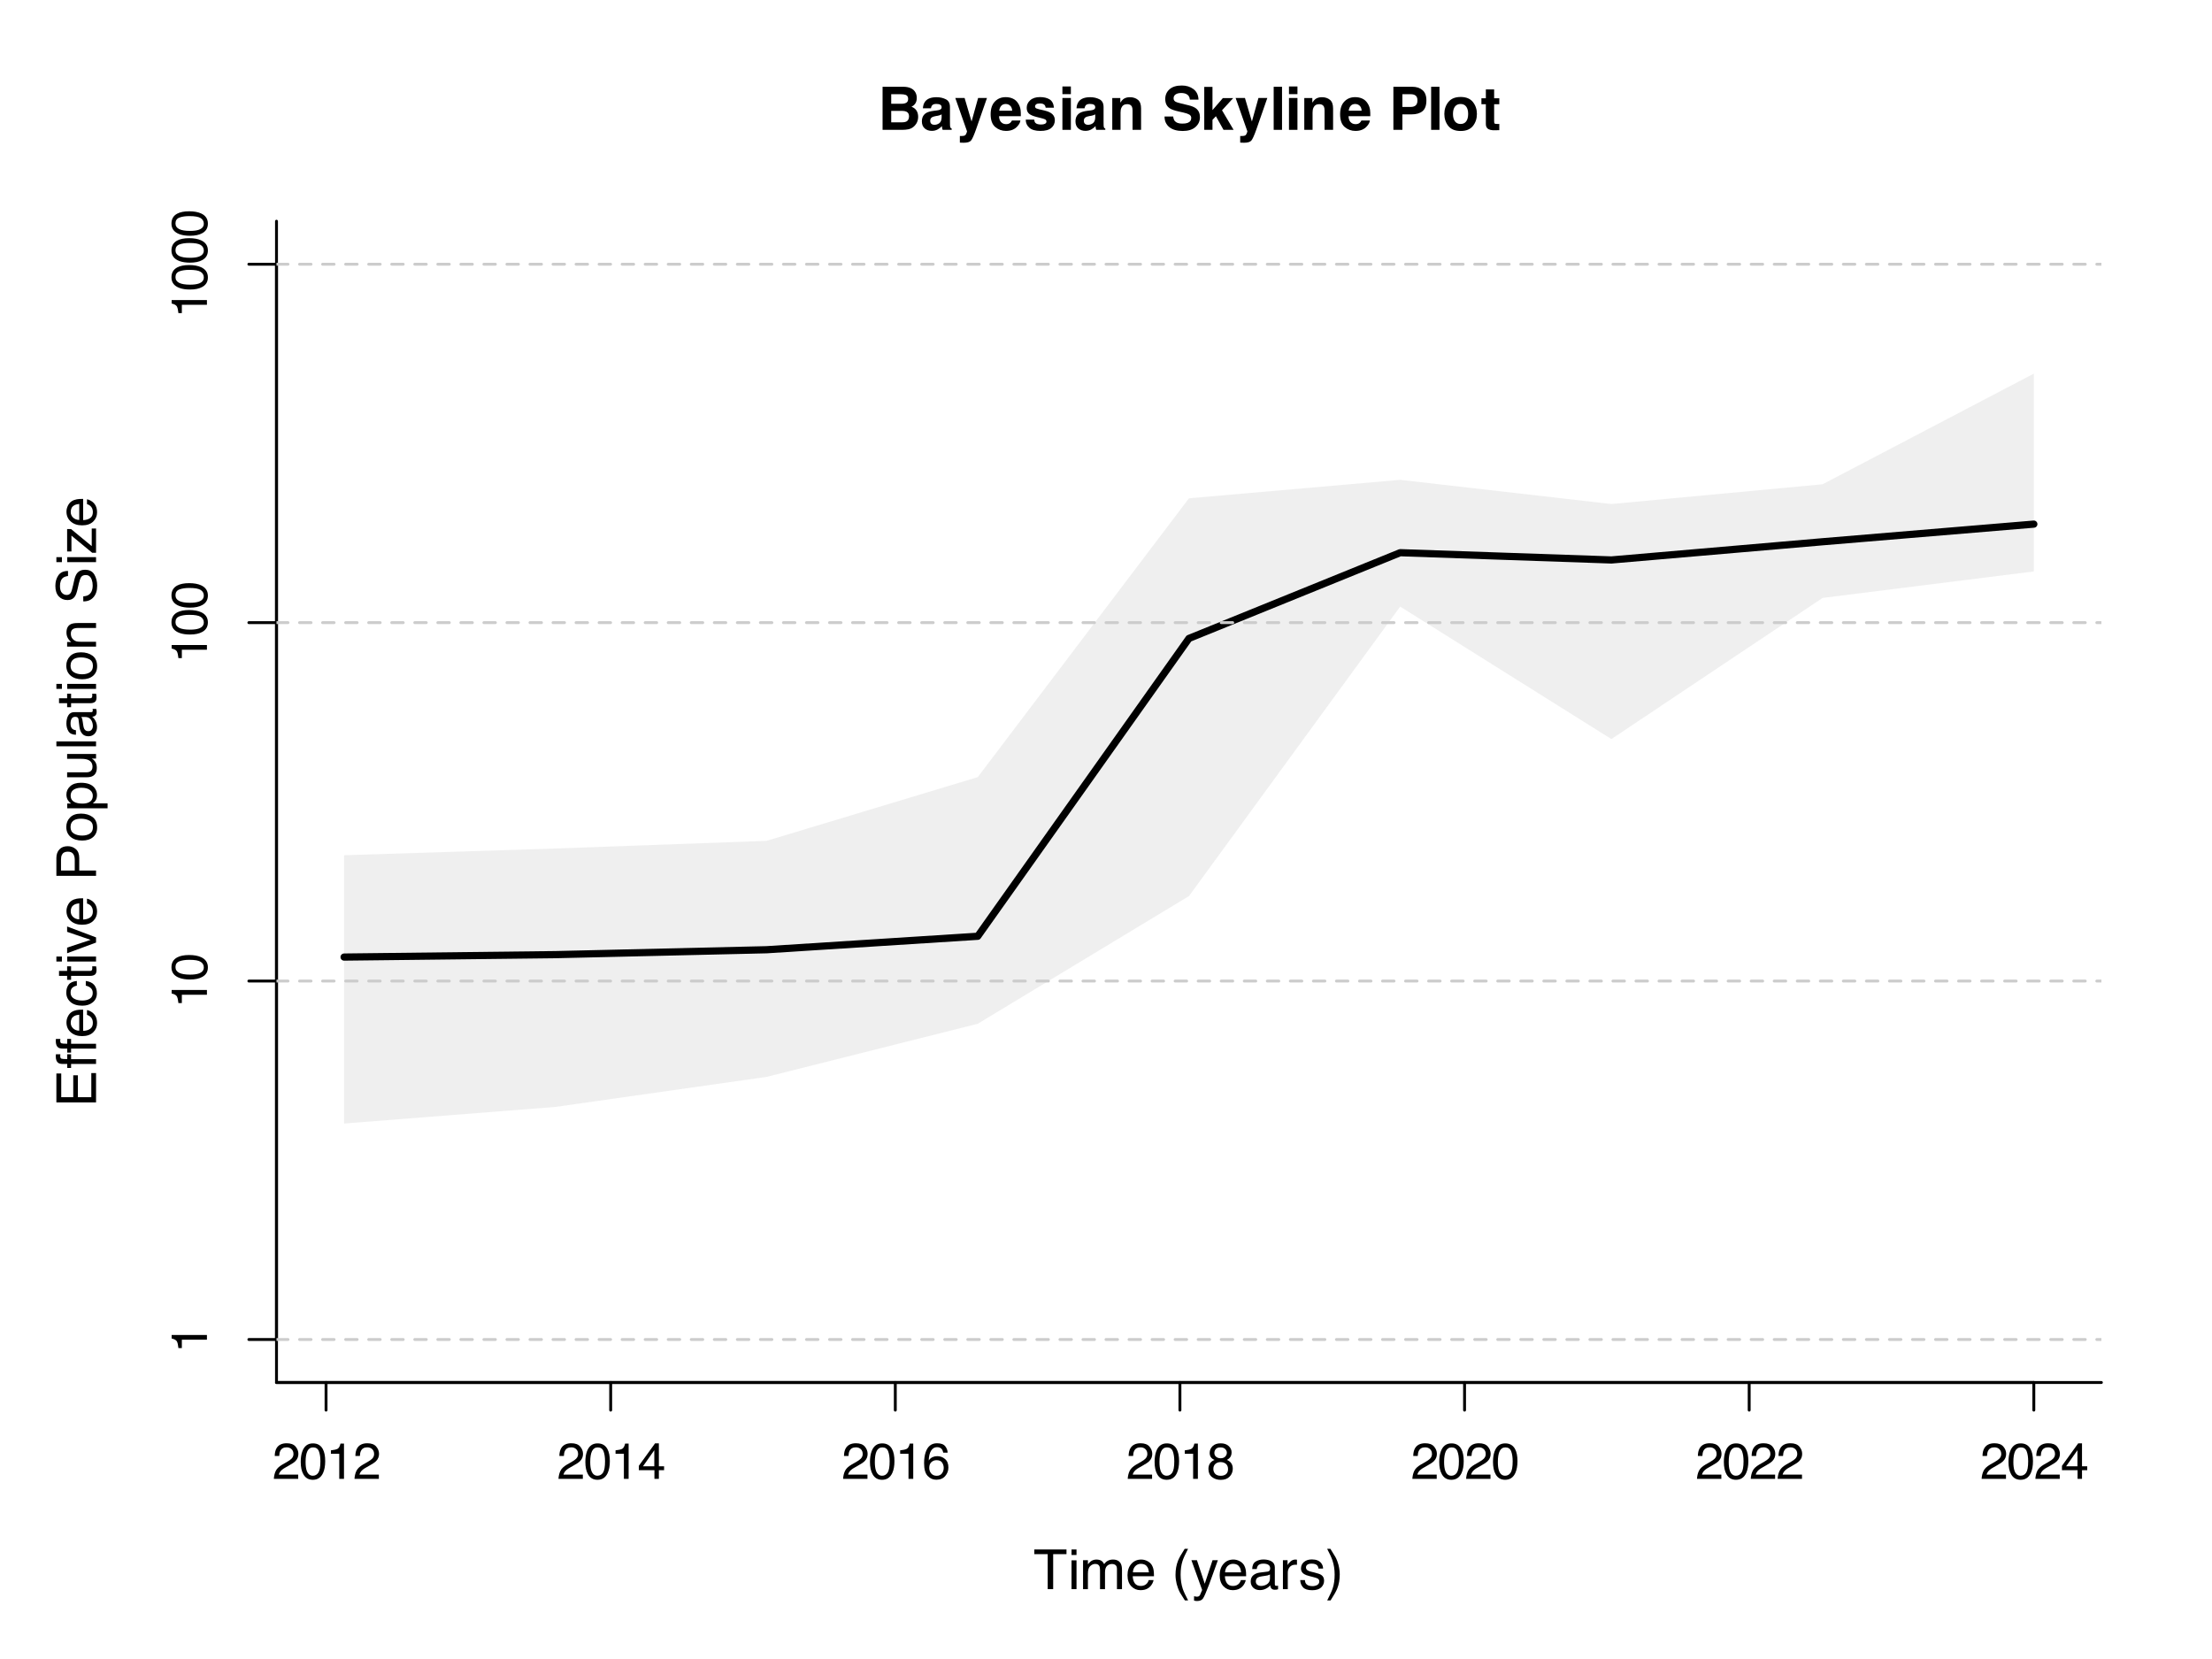 <?xml version="1.0" encoding="UTF-8"?>
<svg xmlns="http://www.w3.org/2000/svg" xmlns:xlink="http://www.w3.org/1999/xlink" width="576" height="432" viewBox="0 0 576 432">
<defs>
<g>
<g id="glyph-0-0">
<path d="M 1.172 -11.219 L 10.203 -11.219 L 10.203 0 L 1.172 0 Z M 8.812 -1.406 L 8.812 -9.828 L 2.578 -9.828 L 2.578 -1.406 Z M 8.812 -1.406 "/>
</g>
<g id="glyph-0-1">
<path d="M 6.312 0 L 1.219 0 L 1.219 -11.219 L 6.672 -11.219 C 8.047 -11.195 9.02 -10.801 9.594 -10.031 C 9.945 -9.551 10.125 -8.977 10.125 -8.312 C 10.125 -7.625 9.945 -7.07 9.594 -6.656 C 9.406 -6.426 9.125 -6.211 8.75 -6.016 C 9.32 -5.805 9.754 -5.477 10.047 -5.031 C 10.336 -4.582 10.484 -4.035 10.484 -3.391 C 10.484 -2.723 10.316 -2.125 9.984 -1.594 C 9.766 -1.25 9.5 -0.957 9.188 -0.719 C 8.82 -0.438 8.395 -0.242 7.906 -0.141 C 7.414 -0.047 6.883 0 6.312 0 Z M 6.266 -4.938 L 3.469 -4.938 L 3.469 -1.953 L 6.219 -1.953 C 6.707 -1.953 7.094 -2.016 7.375 -2.141 C 7.863 -2.391 8.109 -2.859 8.109 -3.547 C 8.109 -4.129 7.867 -4.531 7.391 -4.75 C 7.117 -4.875 6.742 -4.938 6.266 -4.938 Z M 7.422 -7.078 C 7.723 -7.266 7.875 -7.594 7.875 -8.062 C 7.875 -8.582 7.672 -8.926 7.266 -9.094 C 6.922 -9.219 6.477 -9.281 5.938 -9.281 L 3.469 -9.281 L 3.469 -6.797 L 6.219 -6.797 C 6.707 -6.797 7.109 -6.891 7.422 -7.078 Z M 7.422 -7.078 "/>
</g>
<g id="glyph-0-2">
<path d="M 1.328 -7.406 C 1.898 -8.133 2.883 -8.5 4.281 -8.5 C 5.188 -8.5 5.992 -8.316 6.703 -7.953 C 7.41 -7.598 7.766 -6.922 7.766 -5.922 L 7.766 -2.109 C 7.766 -1.848 7.77 -1.531 7.781 -1.156 C 7.789 -0.863 7.832 -0.664 7.906 -0.562 C 7.977 -0.469 8.082 -0.383 8.219 -0.312 L 8.219 0 L 5.859 0 C 5.797 -0.164 5.75 -0.32 5.719 -0.469 C 5.695 -0.613 5.68 -0.781 5.672 -0.969 C 5.367 -0.645 5.02 -0.367 4.625 -0.141 C 4.156 0.129 3.629 0.266 3.047 0.266 C 2.297 0.266 1.676 0.051 1.188 -0.375 C 0.695 -0.812 0.453 -1.422 0.453 -2.203 C 0.453 -3.223 0.844 -3.961 1.625 -4.422 C 2.062 -4.672 2.695 -4.848 3.531 -4.953 L 4.266 -5.047 C 4.672 -5.098 4.957 -5.16 5.125 -5.234 C 5.438 -5.367 5.594 -5.578 5.594 -5.859 C 5.594 -6.191 5.473 -6.422 5.234 -6.547 C 5.004 -6.68 4.66 -6.75 4.203 -6.75 C 3.691 -6.75 3.328 -6.625 3.109 -6.375 C 2.961 -6.188 2.863 -5.93 2.812 -5.609 L 0.719 -5.609 C 0.758 -6.336 0.961 -6.938 1.328 -7.406 Z M 2.938 -1.562 C 3.145 -1.395 3.395 -1.312 3.688 -1.312 C 4.156 -1.312 4.582 -1.445 4.969 -1.719 C 5.363 -2 5.57 -2.504 5.594 -3.234 L 5.594 -4.031 C 5.457 -3.945 5.316 -3.879 5.172 -3.828 C 5.035 -3.773 4.844 -3.723 4.594 -3.672 L 4.109 -3.594 C 3.648 -3.508 3.32 -3.41 3.125 -3.297 C 2.789 -3.098 2.625 -2.789 2.625 -2.375 C 2.625 -2 2.727 -1.727 2.938 -1.562 Z M 2.938 -1.562 "/>
</g>
<g id="glyph-0-3">
<path d="M 4.391 -2.172 L 6.094 -8.297 L 8.406 -8.297 L 5.562 -0.141 C 5.008 1.43 4.57 2.406 4.25 2.781 C 3.938 3.164 3.301 3.359 2.344 3.359 C 2.145 3.359 1.988 3.352 1.875 3.344 C 1.758 3.344 1.582 3.336 1.344 3.328 L 1.344 1.594 L 1.625 1.609 C 1.832 1.617 2.031 1.609 2.219 1.578 C 2.414 1.555 2.582 1.5 2.719 1.406 C 2.844 1.32 2.957 1.141 3.062 0.859 C 3.176 0.586 3.223 0.422 3.203 0.359 L 0.156 -8.297 L 2.578 -8.297 Z M 4.391 -2.172 "/>
</g>
<g id="glyph-0-4">
<path d="M 8.109 -2.438 C 8.055 -1.945 7.801 -1.445 7.344 -0.938 C 6.633 -0.125 5.641 0.281 4.359 0.281 C 3.305 0.281 2.375 -0.055 1.562 -0.734 C 0.758 -1.422 0.359 -2.531 0.359 -4.062 C 0.359 -5.5 0.723 -6.598 1.453 -7.359 C 2.18 -8.129 3.125 -8.516 4.281 -8.516 C 4.977 -8.516 5.602 -8.383 6.156 -8.125 C 6.707 -7.875 7.16 -7.469 7.516 -6.906 C 7.848 -6.414 8.062 -5.844 8.156 -5.188 C 8.207 -4.812 8.227 -4.266 8.219 -3.547 L 2.547 -3.547 C 2.578 -2.711 2.836 -2.129 3.328 -1.797 C 3.629 -1.586 3.988 -1.484 4.406 -1.484 C 4.852 -1.484 5.219 -1.609 5.5 -1.859 C 5.645 -2.004 5.781 -2.195 5.906 -2.438 Z M 5.969 -4.984 C 5.938 -5.555 5.766 -5.988 5.453 -6.281 C 5.141 -6.582 4.75 -6.734 4.281 -6.734 C 3.781 -6.734 3.391 -6.57 3.109 -6.25 C 2.836 -5.938 2.664 -5.516 2.594 -4.984 Z M 5.969 -4.984 "/>
</g>
<g id="glyph-0-5">
<path d="M 6.734 -7.922 C 7.379 -7.504 7.75 -6.785 7.844 -5.766 L 5.688 -5.766 C 5.656 -6.047 5.57 -6.27 5.438 -6.438 C 5.207 -6.727 4.801 -6.875 4.219 -6.875 C 3.75 -6.875 3.414 -6.801 3.219 -6.656 C 3.02 -6.508 2.922 -6.336 2.922 -6.141 C 2.922 -5.891 3.023 -5.707 3.234 -5.594 C 3.453 -5.477 4.207 -5.281 5.5 -5 C 6.363 -4.789 7.008 -4.484 7.438 -4.078 C 7.863 -3.66 8.078 -3.141 8.078 -2.516 C 8.078 -1.691 7.77 -1.02 7.156 -0.5 C 6.551 0.02 5.609 0.281 4.328 0.281 C 3.023 0.281 2.062 0.004 1.438 -0.547 C 0.812 -1.098 0.5 -1.801 0.5 -2.656 L 2.703 -2.656 C 2.742 -2.27 2.844 -1.992 3 -1.828 C 3.27 -1.535 3.77 -1.391 4.5 -1.391 C 4.914 -1.391 5.25 -1.453 5.5 -1.578 C 5.758 -1.711 5.891 -1.906 5.891 -2.156 C 5.891 -2.395 5.785 -2.578 5.578 -2.703 C 5.379 -2.836 4.625 -3.055 3.312 -3.359 C 2.375 -3.598 1.711 -3.891 1.328 -4.234 C 0.941 -4.586 0.75 -5.086 0.75 -5.734 C 0.75 -6.504 1.051 -7.16 1.656 -7.703 C 2.258 -8.254 3.109 -8.531 4.203 -8.531 C 5.234 -8.531 6.078 -8.328 6.734 -7.922 Z M 6.734 -7.922 "/>
</g>
<g id="glyph-0-6">
<path d="M 3.25 -8.297 L 3.25 0 L 1.047 0 L 1.047 -8.297 Z M 3.25 -11.297 L 3.25 -9.297 L 1.047 -9.297 L 1.047 -11.297 Z M 3.25 -11.297 "/>
</g>
<g id="glyph-0-7">
<path d="M 4.922 -6.688 C 4.18 -6.688 3.676 -6.375 3.406 -5.75 C 3.258 -5.426 3.188 -5.008 3.188 -4.5 L 3.188 0 L 1.031 0 L 1.031 -8.281 L 3.125 -8.281 L 3.125 -7.078 C 3.406 -7.504 3.664 -7.812 3.906 -8 C 4.352 -8.332 4.922 -8.5 5.609 -8.5 C 6.461 -8.5 7.16 -8.273 7.703 -7.828 C 8.254 -7.379 8.531 -6.633 8.531 -5.594 L 8.531 0 L 6.312 0 L 6.312 -5.047 C 6.312 -5.484 6.254 -5.816 6.141 -6.047 C 5.922 -6.473 5.516 -6.688 4.922 -6.688 Z M 4.922 -6.688 "/>
</g>
<g id="glyph-0-8">
</g>
<g id="glyph-0-9">
<path d="M 5.266 -1.625 C 5.816 -1.625 6.266 -1.68 6.609 -1.797 C 7.266 -2.035 7.594 -2.473 7.594 -3.109 C 7.594 -3.473 7.43 -3.758 7.109 -3.969 C 6.773 -4.164 6.266 -4.344 5.578 -4.5 L 4.391 -4.766 C 3.223 -5.023 2.414 -5.312 1.969 -5.625 C 1.207 -6.133 0.828 -6.941 0.828 -8.047 C 0.828 -9.055 1.191 -9.891 1.922 -10.547 C 2.648 -11.211 3.723 -11.547 5.141 -11.547 C 6.328 -11.547 7.336 -11.234 8.172 -10.609 C 9.004 -9.984 9.441 -9.07 9.484 -7.875 L 7.234 -7.875 C 7.191 -8.551 6.895 -9.031 6.344 -9.312 C 5.977 -9.5 5.523 -9.594 4.984 -9.594 C 4.379 -9.594 3.895 -9.473 3.531 -9.234 C 3.176 -8.992 3 -8.656 3 -8.219 C 3 -7.812 3.176 -7.508 3.531 -7.312 C 3.758 -7.188 4.25 -7.035 5 -6.859 L 6.922 -6.391 C 7.773 -6.18 8.414 -5.91 8.844 -5.578 C 9.52 -5.047 9.859 -4.281 9.859 -3.281 C 9.859 -2.258 9.461 -1.406 8.672 -0.719 C 7.891 -0.039 6.785 0.297 5.359 0.297 C 3.891 0.297 2.734 -0.035 1.891 -0.703 C 1.055 -1.379 0.641 -2.301 0.641 -3.469 L 2.891 -3.469 C 2.961 -2.957 3.098 -2.57 3.297 -2.312 C 3.68 -1.852 4.336 -1.625 5.266 -1.625 Z M 5.266 -1.625 "/>
</g>
<g id="glyph-0-10">
<path d="M 8.625 0 L 6 0 L 4.016 -3.547 L 3.125 -2.609 L 3.125 0 L 0.984 0 L 0.984 -11.188 L 3.125 -11.188 L 3.125 -5.141 L 5.828 -8.266 L 8.516 -8.266 L 5.609 -5.094 Z M 8.625 0 "/>
</g>
<g id="glyph-0-11">
<path d="M 1.062 -11.219 L 3.234 -11.219 L 3.234 0 L 1.062 0 Z M 1.062 -11.219 "/>
</g>
<g id="glyph-0-12">
<path d="M 5.953 -4.031 L 3.578 -4.031 L 3.578 0 L 1.234 0 L 1.234 -11.219 L 6.125 -11.219 C 7.25 -11.219 8.145 -10.926 8.812 -10.344 C 9.488 -9.77 9.828 -8.879 9.828 -7.672 C 9.828 -6.348 9.488 -5.41 8.812 -4.859 C 8.145 -4.305 7.191 -4.031 5.953 -4.031 Z M 7.047 -6.375 C 7.348 -6.645 7.5 -7.07 7.5 -7.656 C 7.5 -8.238 7.348 -8.656 7.047 -8.906 C 6.742 -9.156 6.312 -9.281 5.75 -9.281 L 3.578 -9.281 L 3.578 -5.969 L 5.75 -5.969 C 6.312 -5.969 6.742 -6.102 7.047 -6.375 Z M 7.047 -6.375 "/>
</g>
<g id="glyph-0-13">
<path d="M 7.938 -7.25 C 8.633 -6.375 8.984 -5.336 8.984 -4.141 C 8.984 -2.922 8.633 -1.875 7.938 -1 C 7.238 -0.133 6.176 0.297 4.75 0.297 C 3.32 0.297 2.254 -0.133 1.547 -1 C 0.848 -1.875 0.5 -2.922 0.5 -4.141 C 0.5 -5.336 0.848 -6.375 1.547 -7.25 C 2.254 -8.125 3.32 -8.562 4.75 -8.562 C 6.176 -8.562 7.238 -8.125 7.938 -7.25 Z M 4.734 -6.734 C 4.098 -6.734 3.609 -6.508 3.266 -6.062 C 2.922 -5.613 2.75 -4.973 2.75 -4.141 C 2.75 -3.305 2.922 -2.66 3.266 -2.203 C 3.609 -1.754 4.098 -1.531 4.734 -1.531 C 5.367 -1.531 5.852 -1.754 6.188 -2.203 C 6.531 -2.66 6.703 -3.305 6.703 -4.141 C 6.703 -4.973 6.531 -5.613 6.188 -6.062 C 5.852 -6.508 5.367 -6.734 4.734 -6.734 Z M 4.734 -6.734 "/>
</g>
<g id="glyph-0-14">
<path d="M 4.812 -1.547 L 4.812 0.078 L 3.781 0.109 C 2.758 0.148 2.062 -0.023 1.688 -0.422 C 1.438 -0.672 1.312 -1.051 1.312 -1.562 L 1.312 -6.672 L 0.156 -6.672 L 0.156 -8.219 L 1.312 -8.219 L 1.312 -10.531 L 3.469 -10.531 L 3.469 -8.219 L 4.812 -8.219 L 4.812 -6.672 L 3.469 -6.672 L 3.469 -2.297 C 3.469 -1.953 3.508 -1.738 3.594 -1.656 C 3.676 -1.57 3.941 -1.531 4.391 -1.531 C 4.453 -1.531 4.52 -1.531 4.594 -1.531 C 4.664 -1.531 4.738 -1.535 4.812 -1.547 Z M 4.812 -1.547 "/>
</g>
<g id="glyph-1-0">
<path d="M 0.469 0 L 0.469 -10.328 L 8.672 -10.328 L 8.672 0 Z M 7.375 -1.297 L 7.375 -9.047 L 1.766 -9.047 L 1.766 -1.297 Z M 7.375 -1.297 "/>
</g>
<g id="glyph-1-1">
<path d="M 8.609 -10.328 L 8.609 -9.109 L 5.141 -9.109 L 5.141 0 L 3.719 0 L 3.719 -9.109 L 0.234 -9.109 L 0.234 -10.328 Z M 8.609 -10.328 "/>
</g>
<g id="glyph-1-2">
<path d="M 0.922 -7.5 L 2.219 -7.5 L 2.219 0 L 0.922 0 Z M 0.922 -10.328 L 2.219 -10.328 L 2.219 -8.891 L 0.922 -8.891 Z M 0.922 -10.328 "/>
</g>
<g id="glyph-1-3">
<path d="M 0.922 -7.531 L 2.188 -7.531 L 2.188 -6.469 C 2.477 -6.832 2.75 -7.102 3 -7.281 C 3.414 -7.562 3.891 -7.703 4.422 -7.703 C 5.016 -7.703 5.492 -7.555 5.859 -7.266 C 6.066 -7.086 6.254 -6.836 6.422 -6.516 C 6.703 -6.922 7.031 -7.219 7.406 -7.406 C 7.789 -7.602 8.223 -7.703 8.703 -7.703 C 9.711 -7.703 10.398 -7.336 10.766 -6.609 C 10.961 -6.211 11.062 -5.68 11.062 -5.016 L 11.062 0 L 9.75 0 L 9.75 -5.234 C 9.75 -5.734 9.625 -6.078 9.375 -6.266 C 9.125 -6.453 8.816 -6.547 8.453 -6.547 C 7.953 -6.547 7.523 -6.379 7.172 -6.047 C 6.816 -5.711 6.641 -5.156 6.641 -4.375 L 6.641 0 L 5.344 0 L 5.344 -4.922 C 5.344 -5.43 5.281 -5.801 5.156 -6.031 C 4.969 -6.383 4.613 -6.562 4.094 -6.562 C 3.613 -6.562 3.176 -6.375 2.781 -6 C 2.383 -5.633 2.188 -4.969 2.188 -4 L 2.188 0 L 0.922 0 Z M 0.922 -7.531 "/>
</g>
<g id="glyph-1-4">
<path d="M 4.062 -7.703 C 4.602 -7.703 5.125 -7.578 5.625 -7.328 C 6.125 -7.078 6.504 -6.754 6.766 -6.359 C 7.016 -5.973 7.188 -5.523 7.281 -5.016 C 7.352 -4.672 7.391 -4.117 7.391 -3.359 L 1.859 -3.359 C 1.891 -2.598 2.07 -1.984 2.406 -1.516 C 2.738 -1.055 3.258 -0.828 3.969 -0.828 C 4.633 -0.828 5.164 -1.047 5.562 -1.484 C 5.781 -1.734 5.938 -2.023 6.031 -2.359 L 7.281 -2.359 C 7.25 -2.086 7.141 -1.781 6.953 -1.438 C 6.766 -1.094 6.555 -0.816 6.328 -0.609 C 5.941 -0.234 5.469 0.02 4.906 0.156 C 4.602 0.227 4.258 0.266 3.875 0.266 C 2.938 0.266 2.141 -0.07 1.484 -0.75 C 0.828 -1.438 0.5 -2.395 0.5 -3.625 C 0.5 -4.832 0.828 -5.812 1.484 -6.562 C 2.141 -7.32 3 -7.703 4.062 -7.703 Z M 6.078 -4.375 C 6.023 -4.914 5.906 -5.352 5.719 -5.688 C 5.375 -6.289 4.797 -6.594 3.984 -6.594 C 3.398 -6.594 2.91 -6.383 2.516 -5.969 C 2.129 -5.551 1.926 -5.02 1.906 -4.375 Z M 3.953 -7.719 Z M 3.953 -7.719 "/>
</g>
<g id="glyph-1-5">
</g>
<g id="glyph-1-6">
<path d="M 4.266 -10.5 C 3.523 -9.07 3.047 -8.02 2.828 -7.344 C 2.492 -6.312 2.328 -5.125 2.328 -3.781 C 2.328 -2.426 2.516 -1.188 2.891 -0.062 C 3.129 0.633 3.594 1.633 4.281 2.938 L 3.438 2.938 C 2.75 1.875 2.32 1.191 2.156 0.891 C 1.988 0.598 1.812 0.195 1.625 -0.312 C 1.363 -1 1.18 -1.738 1.078 -2.531 C 1.023 -2.938 1 -3.328 1 -3.703 C 1 -5.086 1.219 -6.32 1.656 -7.406 C 1.926 -8.094 2.504 -9.125 3.391 -10.5 Z M 4.266 -10.5 "/>
</g>
<g id="glyph-1-7">
<path d="M 5.641 -7.531 L 7.031 -7.531 C 6.852 -7.051 6.457 -5.953 5.844 -4.234 C 5.383 -2.93 5 -1.875 4.688 -1.062 C 3.957 0.863 3.441 2.035 3.141 2.453 C 2.836 2.879 2.32 3.094 1.594 3.094 C 1.414 3.094 1.281 3.082 1.188 3.062 C 1.094 3.051 0.973 3.023 0.828 2.984 L 0.828 1.844 C 1.047 1.895 1.203 1.926 1.297 1.938 C 1.398 1.957 1.488 1.969 1.562 1.969 C 1.801 1.969 1.973 1.926 2.078 1.844 C 2.191 1.77 2.285 1.676 2.359 1.562 C 2.391 1.531 2.473 1.336 2.609 0.984 C 2.754 0.641 2.863 0.383 2.938 0.219 L 0.141 -7.531 L 1.578 -7.531 L 3.609 -1.406 Z M 3.594 -7.719 Z M 3.594 -7.719 "/>
</g>
<g id="glyph-1-8">
<path d="M 1.906 -2 C 1.906 -1.633 2.035 -1.348 2.297 -1.141 C 2.566 -0.93 2.883 -0.828 3.25 -0.828 C 3.695 -0.828 4.129 -0.926 4.547 -1.125 C 5.242 -1.469 5.594 -2.031 5.594 -2.812 L 5.594 -3.828 C 5.438 -3.734 5.238 -3.648 5 -3.578 C 4.758 -3.516 4.52 -3.473 4.281 -3.453 L 3.516 -3.344 C 3.055 -3.281 2.711 -3.188 2.484 -3.062 C 2.098 -2.844 1.906 -2.488 1.906 -2 Z M 4.969 -4.562 C 5.258 -4.602 5.453 -4.727 5.547 -4.938 C 5.609 -5.039 5.641 -5.203 5.641 -5.422 C 5.641 -5.848 5.484 -6.156 5.172 -6.344 C 4.867 -6.539 4.43 -6.641 3.859 -6.641 C 3.191 -6.641 2.723 -6.461 2.453 -6.109 C 2.297 -5.91 2.191 -5.617 2.141 -5.234 L 0.969 -5.234 C 0.988 -6.16 1.285 -6.805 1.859 -7.172 C 2.441 -7.535 3.117 -7.719 3.891 -7.719 C 4.773 -7.719 5.492 -7.547 6.047 -7.203 C 6.586 -6.867 6.859 -6.348 6.859 -5.641 L 6.859 -1.297 C 6.859 -1.16 6.883 -1.051 6.938 -0.969 C 7 -0.895 7.113 -0.859 7.281 -0.859 C 7.344 -0.859 7.406 -0.859 7.469 -0.859 C 7.539 -0.867 7.617 -0.883 7.703 -0.906 L 7.703 0.031 C 7.504 0.094 7.352 0.129 7.25 0.141 C 7.145 0.148 7.004 0.156 6.828 0.156 C 6.391 0.156 6.07 0.004 5.875 -0.297 C 5.77 -0.461 5.695 -0.695 5.656 -1 C 5.406 -0.664 5.035 -0.375 4.547 -0.125 C 4.066 0.125 3.535 0.25 2.953 0.25 C 2.254 0.25 1.68 0.039 1.234 -0.375 C 0.797 -0.801 0.578 -1.336 0.578 -1.984 C 0.578 -2.68 0.797 -3.219 1.234 -3.594 C 1.672 -3.977 2.242 -4.219 2.953 -4.312 Z M 3.922 -7.719 Z M 3.922 -7.719 "/>
</g>
<g id="glyph-1-9">
<path d="M 0.969 -7.531 L 2.172 -7.531 L 2.172 -6.234 C 2.266 -6.484 2.504 -6.789 2.891 -7.156 C 3.273 -7.52 3.719 -7.703 4.219 -7.703 C 4.238 -7.703 4.273 -7.695 4.328 -7.688 C 4.391 -7.688 4.488 -7.68 4.625 -7.672 L 4.625 -6.328 C 4.551 -6.348 4.484 -6.359 4.422 -6.359 C 4.359 -6.359 4.289 -6.359 4.219 -6.359 C 3.57 -6.359 3.078 -6.156 2.734 -5.75 C 2.398 -5.344 2.234 -4.867 2.234 -4.328 L 2.234 0 L 0.969 0 Z M 0.969 -7.531 "/>
</g>
<g id="glyph-1-10">
<path d="M 1.688 -2.359 C 1.719 -1.941 1.82 -1.617 2 -1.391 C 2.312 -0.984 2.863 -0.781 3.656 -0.781 C 4.125 -0.781 4.535 -0.879 4.891 -1.078 C 5.254 -1.285 5.438 -1.602 5.438 -2.031 C 5.438 -2.352 5.289 -2.598 5 -2.766 C 4.82 -2.867 4.461 -2.988 3.922 -3.125 L 2.906 -3.391 C 2.27 -3.547 1.797 -3.723 1.484 -3.922 C 0.941 -4.266 0.672 -4.738 0.672 -5.344 C 0.672 -6.051 0.926 -6.625 1.438 -7.062 C 1.957 -7.508 2.648 -7.734 3.516 -7.734 C 4.648 -7.734 5.469 -7.398 5.969 -6.734 C 6.281 -6.305 6.43 -5.848 6.422 -5.359 L 5.234 -5.359 C 5.211 -5.648 5.113 -5.91 4.938 -6.141 C 4.645 -6.473 4.141 -6.641 3.422 -6.641 C 2.941 -6.641 2.578 -6.547 2.328 -6.359 C 2.086 -6.18 1.969 -5.945 1.969 -5.656 C 1.969 -5.32 2.129 -5.055 2.453 -4.859 C 2.641 -4.742 2.914 -4.641 3.281 -4.547 L 4.109 -4.344 C 5.023 -4.125 5.633 -3.91 5.938 -3.703 C 6.438 -3.379 6.688 -2.875 6.688 -2.188 C 6.688 -1.508 6.43 -0.926 5.922 -0.438 C 5.41 0.039 4.633 0.281 3.594 0.281 C 2.469 0.281 1.672 0.031 1.203 -0.469 C 0.742 -0.977 0.5 -1.609 0.469 -2.359 Z M 3.547 -7.719 Z M 3.547 -7.719 "/>
</g>
<g id="glyph-1-11">
<path d="M 0.5 2.938 C 1.25 1.488 1.727 0.43 1.938 -0.234 C 2.27 -1.242 2.438 -2.426 2.438 -3.781 C 2.438 -5.133 2.242 -6.375 1.859 -7.5 C 1.629 -8.195 1.172 -9.195 0.484 -10.5 L 1.328 -10.5 C 2.047 -9.344 2.484 -8.629 2.641 -8.359 C 2.797 -8.098 2.961 -7.727 3.141 -7.25 C 3.359 -6.664 3.516 -6.086 3.609 -5.516 C 3.711 -4.941 3.766 -4.391 3.766 -3.859 C 3.766 -2.473 3.547 -1.234 3.109 -0.141 C 2.828 0.555 2.25 1.582 1.375 2.938 Z M 0.5 2.938 "/>
</g>
<g id="glyph-2-0">
<path d="M 0 -0.469 L -10.328 -0.469 L -10.328 -8.672 L 0 -8.672 Z M -1.297 -7.375 L -9.047 -7.375 L -9.047 -1.766 L -1.297 -1.766 Z M -1.297 -7.375 "/>
</g>
<g id="glyph-2-1">
<path d="M -10.328 -1.234 L -10.328 -8.766 L -9.062 -8.766 L -9.062 -2.594 L -5.938 -2.594 L -5.938 -8.297 L -4.734 -8.297 L -4.734 -2.594 L -1.234 -2.594 L -1.234 -8.875 L 0 -8.875 L 0 -1.234 Z M -10.328 -5.047 Z M -10.328 -5.047 "/>
</g>
<g id="glyph-2-2">
<path d="M -8.688 -1.25 C -9.207 -1.258 -9.586 -1.348 -9.828 -1.516 C -10.266 -1.816 -10.484 -2.391 -10.484 -3.234 C -10.484 -3.305 -10.477 -3.383 -10.469 -3.469 C -10.469 -3.562 -10.461 -3.66 -10.453 -3.766 L -9.297 -3.766 C -9.305 -3.629 -9.312 -3.531 -9.312 -3.469 C -9.32 -3.414 -9.328 -3.363 -9.328 -3.312 C -9.328 -2.926 -9.223 -2.695 -9.016 -2.625 C -8.816 -2.551 -8.312 -2.516 -7.5 -2.516 L -7.5 -3.766 L -6.5 -3.766 L -6.5 -2.5 L 0 -2.5 L 0 -1.25 L -6.5 -1.25 L -6.5 -0.203 L -7.5 -0.203 L -7.5 -1.25 Z M -8.688 -1.25 "/>
</g>
<g id="glyph-2-3">
<path d="M -7.703 -4.062 C -7.703 -4.602 -7.578 -5.125 -7.328 -5.625 C -7.078 -6.125 -6.754 -6.504 -6.359 -6.766 C -5.973 -7.016 -5.523 -7.188 -5.016 -7.281 C -4.672 -7.352 -4.117 -7.391 -3.359 -7.391 L -3.359 -1.859 C -2.598 -1.891 -1.984 -2.07 -1.516 -2.406 C -1.055 -2.738 -0.828 -3.258 -0.828 -3.969 C -0.828 -4.633 -1.047 -5.164 -1.484 -5.562 C -1.734 -5.781 -2.023 -5.938 -2.359 -6.031 L -2.359 -7.281 C -2.086 -7.25 -1.781 -7.141 -1.438 -6.953 C -1.094 -6.766 -0.816 -6.555 -0.609 -6.328 C -0.234 -5.941 0.02 -5.469 0.156 -4.906 C 0.227 -4.602 0.266 -4.258 0.266 -3.875 C 0.266 -2.938 -0.07 -2.141 -0.75 -1.484 C -1.438 -0.828 -2.395 -0.5 -3.625 -0.5 C -4.832 -0.5 -5.812 -0.828 -6.562 -1.484 C -7.32 -2.141 -7.703 -3 -7.703 -4.062 Z M -4.375 -6.078 C -4.914 -6.023 -5.352 -5.906 -5.688 -5.719 C -6.289 -5.375 -6.594 -4.797 -6.594 -3.984 C -6.594 -3.398 -6.383 -2.91 -5.969 -2.516 C -5.551 -2.129 -5.02 -1.926 -4.375 -1.906 Z M -7.719 -3.953 Z M -7.719 -3.953 "/>
</g>
<g id="glyph-2-4">
<path d="M -7.75 -3.828 C -7.75 -4.68 -7.539 -5.375 -7.125 -5.906 C -6.719 -6.438 -6.008 -6.754 -5 -6.859 L -5 -5.641 C -5.469 -5.555 -5.852 -5.379 -6.156 -5.109 C -6.469 -4.848 -6.625 -4.422 -6.625 -3.828 C -6.625 -3.023 -6.227 -2.453 -5.438 -2.109 C -4.926 -1.879 -4.297 -1.766 -3.547 -1.766 C -2.785 -1.766 -2.145 -1.922 -1.625 -2.234 C -1.113 -2.555 -0.859 -3.062 -0.859 -3.75 C -0.859 -4.27 -1.02 -4.68 -1.344 -4.984 C -1.664 -5.297 -2.109 -5.516 -2.672 -5.641 L -2.672 -6.859 C -1.672 -6.723 -0.938 -6.375 -0.469 -5.812 C -0.008 -5.25 0.219 -4.531 0.219 -3.656 C 0.219 -2.664 -0.141 -1.879 -0.859 -1.297 C -1.578 -0.711 -2.477 -0.422 -3.562 -0.422 C -4.883 -0.422 -5.91 -0.738 -6.641 -1.375 C -7.379 -2.02 -7.75 -2.836 -7.75 -3.828 Z M -7.719 -3.641 Z M -7.719 -3.641 "/>
</g>
<g id="glyph-2-5">
<path d="M -9.641 -1.188 L -9.641 -2.469 L -7.531 -2.469 L -7.531 -3.672 L -6.5 -3.672 L -6.5 -2.469 L -1.578 -2.469 C -1.316 -2.469 -1.145 -2.555 -1.062 -2.734 C -1.008 -2.828 -0.984 -2.988 -0.984 -3.219 C -0.984 -3.281 -0.984 -3.348 -0.984 -3.422 C -0.984 -3.492 -0.988 -3.578 -1 -3.672 L 0 -3.672 C 0.039 -3.523 0.07 -3.367 0.094 -3.203 C 0.113 -3.047 0.125 -2.879 0.125 -2.703 C 0.125 -2.109 -0.023 -1.707 -0.328 -1.5 C -0.629 -1.289 -1.023 -1.188 -1.516 -1.188 L -6.5 -1.188 L -6.5 -0.156 L -7.531 -0.156 L -7.531 -1.188 Z M -9.641 -1.188 "/>
</g>
<g id="glyph-2-6">
<path d="M -7.5 -0.922 L -7.5 -2.219 L 0 -2.219 L 0 -0.922 Z M -10.328 -0.922 L -10.328 -2.219 L -8.891 -2.219 L -8.891 -0.922 Z M -10.328 -0.922 "/>
</g>
<g id="glyph-2-7">
<path d="M -7.531 -1.547 L -1.406 -3.562 L -7.531 -5.656 L -7.531 -7.047 L 0 -4.203 L 0 -2.859 L -7.531 -0.078 Z M -7.531 -1.547 "/>
</g>
<g id="glyph-2-8">
</g>
<g id="glyph-2-9">
<path d="M -10.328 -1.234 L -10.328 -5.875 C -10.328 -6.801 -10.066 -7.547 -9.547 -8.109 C -9.035 -8.672 -8.312 -8.953 -7.375 -8.953 C -6.562 -8.953 -5.859 -8.695 -5.266 -8.188 C -4.672 -7.688 -4.375 -6.914 -4.375 -5.875 L -4.375 -2.625 L 0 -2.625 L 0 -1.234 Z M -7.359 -7.531 C -8.117 -7.531 -8.633 -7.25 -8.906 -6.688 C -9.051 -6.375 -9.125 -5.953 -9.125 -5.422 L -9.125 -2.625 L -5.547 -2.625 L -5.547 -5.422 C -5.547 -6.047 -5.68 -6.551 -5.953 -6.938 C -6.223 -7.332 -6.691 -7.531 -7.359 -7.531 Z M -7.359 -7.531 "/>
</g>
<g id="glyph-2-10">
<path d="M -0.812 -3.922 C -0.812 -4.754 -1.129 -5.328 -1.766 -5.641 C -2.398 -5.953 -3.109 -6.109 -3.891 -6.109 C -4.586 -6.109 -5.16 -6 -5.609 -5.781 C -6.297 -5.414 -6.641 -4.801 -6.641 -3.938 C -6.641 -3.156 -6.344 -2.586 -5.75 -2.234 C -5.164 -1.891 -4.457 -1.719 -3.625 -1.719 C -2.82 -1.719 -2.148 -1.891 -1.609 -2.234 C -1.078 -2.586 -0.812 -3.148 -0.812 -3.922 Z M -7.75 -3.969 C -7.75 -4.938 -7.426 -5.754 -6.781 -6.422 C -6.133 -7.098 -5.18 -7.438 -3.922 -7.438 C -2.711 -7.438 -1.707 -7.141 -0.906 -6.547 C -0.113 -5.953 0.281 -5.035 0.281 -3.797 C 0.281 -2.766 -0.066 -1.941 -0.766 -1.328 C -1.473 -0.723 -2.422 -0.422 -3.609 -0.422 C -4.867 -0.422 -5.875 -0.738 -6.625 -1.375 C -7.375 -2.02 -7.75 -2.883 -7.75 -3.969 Z M -7.719 -3.922 Z M -7.719 -3.922 "/>
</g>
<g id="glyph-2-11">
<path d="M -0.844 -4.109 C -0.844 -4.703 -1.086 -5.191 -1.578 -5.578 C -2.078 -5.973 -2.82 -6.172 -3.812 -6.172 C -4.414 -6.172 -4.93 -6.082 -5.359 -5.906 C -6.191 -5.582 -6.609 -4.984 -6.609 -4.109 C -6.609 -3.234 -6.172 -2.633 -5.297 -2.312 C -4.828 -2.133 -4.227 -2.047 -3.5 -2.047 C -2.914 -2.047 -2.422 -2.133 -2.016 -2.312 C -1.234 -2.633 -0.844 -3.234 -0.844 -4.109 Z M -7.5 -0.828 L -7.5 -2.062 L -6.5 -2.062 C -6.844 -2.312 -7.109 -2.586 -7.297 -2.891 C -7.578 -3.316 -7.719 -3.816 -7.719 -4.391 C -7.719 -5.242 -7.391 -5.969 -6.734 -6.562 C -6.078 -7.164 -5.145 -7.469 -3.938 -7.469 C -2.289 -7.469 -1.117 -7.035 -0.422 -6.172 C 0.023 -5.629 0.25 -5 0.25 -4.281 C 0.25 -3.707 0.125 -3.227 -0.125 -2.844 C -0.258 -2.625 -0.5 -2.375 -0.844 -2.094 L 3 -2.094 L 3 -0.828 Z M -7.5 -0.828 "/>
</g>
<g id="glyph-2-12">
<path d="M -7.531 -2.188 L -2.531 -2.188 C -2.145 -2.188 -1.832 -2.25 -1.594 -2.375 C -1.145 -2.602 -0.922 -3.023 -0.922 -3.641 C -0.922 -4.516 -1.312 -5.113 -2.094 -5.438 C -2.52 -5.613 -3.098 -5.703 -3.828 -5.703 L -7.531 -5.703 L -7.531 -6.969 L 0 -6.969 L 0 -5.766 L -1.109 -5.781 C -0.828 -5.613 -0.586 -5.41 -0.391 -5.172 C 0.004 -4.691 0.203 -4.102 0.203 -3.406 C 0.203 -2.332 -0.156 -1.602 -0.875 -1.219 C -1.258 -1.008 -1.77 -0.906 -2.406 -0.906 L -7.531 -0.906 Z M -7.719 -3.938 Z M -7.719 -3.938 "/>
</g>
<g id="glyph-2-13">
<path d="M -10.328 -0.969 L -10.328 -2.234 L 0 -2.234 L 0 -0.969 Z M -10.328 -0.969 "/>
</g>
<g id="glyph-2-14">
<path d="M -2 -1.906 C -1.633 -1.906 -1.348 -2.035 -1.141 -2.297 C -0.93 -2.566 -0.828 -2.883 -0.828 -3.25 C -0.828 -3.695 -0.926 -4.129 -1.125 -4.547 C -1.469 -5.242 -2.031 -5.594 -2.812 -5.594 L -3.828 -5.594 C -3.734 -5.438 -3.648 -5.238 -3.578 -5 C -3.516 -4.758 -3.473 -4.52 -3.453 -4.281 L -3.344 -3.516 C -3.281 -3.055 -3.188 -2.711 -3.062 -2.484 C -2.844 -2.098 -2.488 -1.906 -2 -1.906 Z M -4.562 -4.969 C -4.602 -5.258 -4.727 -5.453 -4.938 -5.547 C -5.039 -5.609 -5.203 -5.641 -5.422 -5.641 C -5.848 -5.641 -6.156 -5.484 -6.344 -5.172 C -6.539 -4.867 -6.641 -4.43 -6.641 -3.859 C -6.641 -3.191 -6.461 -2.723 -6.109 -2.453 C -5.91 -2.297 -5.617 -2.191 -5.234 -2.141 L -5.234 -0.969 C -6.16 -0.988 -6.805 -1.285 -7.172 -1.859 C -7.535 -2.441 -7.719 -3.117 -7.719 -3.891 C -7.719 -4.773 -7.547 -5.492 -7.203 -6.047 C -6.867 -6.586 -6.348 -6.859 -5.641 -6.859 L -1.297 -6.859 C -1.16 -6.859 -1.051 -6.883 -0.969 -6.938 C -0.895 -7 -0.859 -7.113 -0.859 -7.281 C -0.859 -7.344 -0.859 -7.406 -0.859 -7.469 C -0.867 -7.539 -0.883 -7.617 -0.906 -7.703 L 0.031 -7.703 C 0.094 -7.504 0.129 -7.352 0.141 -7.25 C 0.148 -7.145 0.156 -7.004 0.156 -6.828 C 0.156 -6.391 0.004 -6.07 -0.297 -5.875 C -0.461 -5.77 -0.695 -5.695 -1 -5.656 C -0.664 -5.406 -0.375 -5.035 -0.125 -4.547 C 0.125 -4.066 0.25 -3.535 0.25 -2.953 C 0.25 -2.254 0.039 -1.68 -0.375 -1.234 C -0.801 -0.797 -1.336 -0.578 -1.984 -0.578 C -2.68 -0.578 -3.219 -0.797 -3.594 -1.234 C -3.977 -1.672 -4.219 -2.242 -4.312 -2.953 Z M -7.719 -3.922 Z M -7.719 -3.922 "/>
</g>
<g id="glyph-2-15">
<path d="M -7.531 -0.922 L -7.531 -2.125 L -6.469 -2.125 C -6.906 -2.488 -7.219 -2.867 -7.406 -3.266 C -7.602 -3.66 -7.703 -4.102 -7.703 -4.594 C -7.703 -5.664 -7.328 -6.391 -6.578 -6.766 C -6.172 -6.961 -5.586 -7.062 -4.828 -7.062 L 0 -7.062 L 0 -5.781 L -4.75 -5.781 C -5.207 -5.781 -5.578 -5.711 -5.859 -5.578 C -6.328 -5.348 -6.562 -4.941 -6.562 -4.359 C -6.562 -4.055 -6.531 -3.805 -6.469 -3.609 C -6.363 -3.266 -6.16 -2.961 -5.859 -2.703 C -5.609 -2.492 -5.348 -2.352 -5.078 -2.281 C -4.816 -2.219 -4.441 -2.188 -3.953 -2.188 L 0 -2.188 L 0 -0.922 Z M -7.719 -3.906 Z M -7.719 -3.906 "/>
</g>
<g id="glyph-2-16">
<path d="M -3.328 -2.016 C -2.742 -2.047 -2.27 -2.18 -1.906 -2.422 C -1.219 -2.891 -0.875 -3.707 -0.875 -4.875 C -0.875 -5.406 -0.953 -5.883 -1.109 -6.312 C -1.398 -7.145 -1.922 -7.562 -2.672 -7.562 C -3.234 -7.562 -3.633 -7.391 -3.875 -7.047 C -4.102 -6.68 -4.305 -6.117 -4.484 -5.359 L -4.797 -3.969 C -5.004 -3.051 -5.234 -2.406 -5.484 -2.031 C -5.91 -1.375 -6.555 -1.047 -7.422 -1.047 C -8.348 -1.047 -9.109 -1.363 -9.703 -2 C -10.297 -2.645 -10.594 -3.555 -10.594 -4.734 C -10.594 -5.816 -10.332 -6.734 -9.812 -7.484 C -9.289 -8.242 -8.453 -8.625 -7.297 -8.625 L -7.297 -7.312 C -7.848 -7.238 -8.273 -7.086 -8.578 -6.859 C -9.117 -6.43 -9.391 -5.707 -9.391 -4.688 C -9.391 -3.863 -9.211 -3.27 -8.859 -2.906 C -8.516 -2.551 -8.113 -2.375 -7.656 -2.375 C -7.145 -2.375 -6.773 -2.582 -6.547 -3 C -6.391 -3.281 -6.203 -3.906 -5.984 -4.875 L -5.656 -6.328 C -5.488 -7.023 -5.27 -7.566 -5 -7.953 C -4.508 -8.609 -3.805 -8.938 -2.891 -8.938 C -1.742 -8.938 -0.926 -8.52 -0.438 -7.688 C 0.051 -6.852 0.297 -5.883 0.297 -4.781 C 0.297 -3.5 -0.031 -2.492 -0.688 -1.766 C -1.332 -1.035 -2.211 -0.68 -3.328 -0.703 Z M -10.609 -4.844 Z M -10.609 -4.844 "/>
</g>
<g id="glyph-2-17">
<path d="M -1 -0.359 L -6.406 -4.828 L -6.406 -0.703 L -7.531 -0.703 L -7.531 -6.531 L -6.5 -6.531 L -1.125 -2.094 L -1.125 -6.672 L 0 -6.672 L 0 -0.359 Z M -7.719 -3.625 Z M -7.719 -3.625 "/>
</g>
<g id="glyph-3-0">
<path d="M 0.422 0 L 0.422 -9.469 L 7.938 -9.469 L 7.938 0 Z M 6.75 -1.188 L 6.75 -8.281 L 1.609 -8.281 L 1.609 -1.188 Z M 6.75 -1.188 "/>
</g>
<g id="glyph-3-1">
<path d="M 0.406 0 C 0.457 -0.789 0.625 -1.477 0.906 -2.062 C 1.188 -2.656 1.742 -3.195 2.578 -3.688 L 3.812 -4.391 C 4.363 -4.711 4.754 -4.988 4.984 -5.219 C 5.336 -5.57 5.516 -5.984 5.516 -6.453 C 5.516 -6.984 5.352 -7.406 5.031 -7.719 C 4.707 -8.039 4.273 -8.203 3.734 -8.203 C 2.941 -8.203 2.395 -7.898 2.094 -7.297 C 1.926 -6.973 1.832 -6.523 1.812 -5.953 L 0.641 -5.953 C 0.648 -6.754 0.797 -7.41 1.078 -7.922 C 1.586 -8.816 2.477 -9.266 3.75 -9.266 C 4.801 -9.266 5.57 -8.977 6.062 -8.406 C 6.551 -7.832 6.797 -7.195 6.797 -6.5 C 6.797 -5.758 6.535 -5.129 6.016 -4.609 C 5.711 -4.297 5.172 -3.926 4.391 -3.5 L 3.516 -3 C 3.086 -2.77 2.754 -2.551 2.516 -2.344 C 2.086 -1.969 1.816 -1.551 1.703 -1.094 L 6.75 -1.094 L 6.75 0 Z M 0.406 0 "/>
</g>
<g id="glyph-3-2">
<path d="M 3.578 -9.234 C 4.766 -9.234 5.625 -8.738 6.156 -7.75 C 6.57 -6.988 6.781 -5.945 6.781 -4.625 C 6.781 -3.375 6.594 -2.336 6.219 -1.516 C 5.676 -0.336 4.789 0.25 3.562 0.25 C 2.457 0.25 1.633 -0.227 1.094 -1.188 C 0.633 -1.988 0.406 -3.066 0.406 -4.422 C 0.406 -5.473 0.539 -6.375 0.812 -7.125 C 1.32 -8.531 2.242 -9.234 3.578 -9.234 Z M 3.562 -0.812 C 4.164 -0.812 4.645 -1.078 5 -1.609 C 5.352 -2.141 5.531 -3.129 5.531 -4.578 C 5.531 -5.629 5.398 -6.492 5.141 -7.172 C 4.879 -7.848 4.379 -8.188 3.641 -8.188 C 2.961 -8.188 2.461 -7.863 2.141 -7.219 C 1.828 -6.582 1.672 -5.641 1.672 -4.391 C 1.672 -3.441 1.77 -2.68 1.969 -2.109 C 2.281 -1.242 2.812 -0.812 3.562 -0.812 Z M 3.562 -0.812 "/>
</g>
<g id="glyph-3-3">
<path d="M 1.266 -6.531 L 1.266 -7.422 C 2.098 -7.504 2.68 -7.641 3.016 -7.828 C 3.348 -8.023 3.598 -8.477 3.766 -9.188 L 4.672 -9.188 L 4.672 0 L 3.438 0 L 3.438 -6.531 Z M 1.266 -6.531 "/>
</g>
<g id="glyph-3-4">
<path d="M 4.359 -3.266 L 4.359 -7.453 L 1.406 -3.266 Z M 4.391 0 L 4.391 -2.25 L 0.328 -2.25 L 0.328 -3.391 L 4.562 -9.25 L 5.547 -9.25 L 5.547 -3.266 L 6.906 -3.266 L 6.906 -2.25 L 5.547 -2.25 L 5.547 0 Z M 4.391 0 "/>
</g>
<g id="glyph-3-5">
<path d="M 3.859 -9.266 C 4.891 -9.266 5.609 -9 6.016 -8.469 C 6.422 -7.938 6.625 -7.383 6.625 -6.812 L 5.484 -6.812 C 5.41 -7.176 5.301 -7.461 5.156 -7.672 C 4.875 -8.055 4.445 -8.25 3.875 -8.25 C 3.227 -8.25 2.711 -7.945 2.328 -7.344 C 1.953 -6.75 1.742 -5.895 1.703 -4.781 C 1.961 -5.164 2.297 -5.457 2.703 -5.656 C 3.066 -5.82 3.477 -5.906 3.938 -5.906 C 4.707 -5.906 5.379 -5.656 5.953 -5.156 C 6.535 -4.664 6.828 -3.93 6.828 -2.953 C 6.828 -2.117 6.551 -1.379 6 -0.734 C 5.457 -0.086 4.68 0.234 3.672 0.234 C 2.805 0.234 2.062 -0.094 1.438 -0.75 C 0.812 -1.406 0.5 -2.508 0.5 -4.062 C 0.5 -5.207 0.641 -6.176 0.922 -6.969 C 1.453 -8.5 2.43 -9.266 3.859 -9.266 Z M 3.781 -0.797 C 4.383 -0.797 4.836 -1 5.141 -1.406 C 5.453 -1.82 5.609 -2.305 5.609 -2.859 C 5.609 -3.336 5.473 -3.789 5.203 -4.219 C 4.93 -4.645 4.438 -4.859 3.719 -4.859 C 3.219 -4.859 2.781 -4.691 2.406 -4.359 C 2.031 -4.023 1.844 -3.523 1.844 -2.859 C 1.844 -2.273 2.016 -1.785 2.359 -1.391 C 2.703 -0.992 3.176 -0.797 3.781 -0.797 Z M 3.781 -0.797 "/>
</g>
<g id="glyph-3-6">
<path d="M 3.594 -5.359 C 4.102 -5.359 4.5 -5.5 4.781 -5.781 C 5.07 -6.07 5.219 -6.414 5.219 -6.812 C 5.219 -7.156 5.078 -7.469 4.797 -7.75 C 4.523 -8.039 4.109 -8.188 3.547 -8.188 C 2.992 -8.188 2.594 -8.039 2.344 -7.75 C 2.094 -7.469 1.969 -7.133 1.969 -6.75 C 1.969 -6.312 2.129 -5.969 2.453 -5.719 C 2.773 -5.477 3.156 -5.359 3.594 -5.359 Z M 3.656 -0.797 C 4.195 -0.797 4.645 -0.938 5 -1.219 C 5.352 -1.508 5.531 -1.945 5.531 -2.531 C 5.531 -3.125 5.348 -3.578 4.984 -3.891 C 4.617 -4.203 4.148 -4.359 3.578 -4.359 C 3.023 -4.359 2.57 -4.195 2.219 -3.875 C 1.875 -3.562 1.703 -3.125 1.703 -2.562 C 1.703 -2.082 1.859 -1.664 2.172 -1.312 C 2.492 -0.969 2.988 -0.797 3.656 -0.797 Z M 2.016 -4.922 C 1.691 -5.055 1.438 -5.219 1.25 -5.406 C 0.914 -5.75 0.75 -6.195 0.75 -6.75 C 0.75 -7.438 1 -8.023 1.5 -8.516 C 2 -9.004 2.703 -9.25 3.609 -9.25 C 4.492 -9.25 5.188 -9.016 5.688 -8.547 C 6.195 -8.086 6.453 -7.547 6.453 -6.922 C 6.453 -6.348 6.305 -5.883 6.016 -5.531 C 5.848 -5.32 5.594 -5.125 5.25 -4.938 C 5.633 -4.758 5.938 -4.555 6.156 -4.328 C 6.562 -3.898 6.766 -3.344 6.766 -2.656 C 6.766 -1.844 6.488 -1.148 5.938 -0.578 C 5.395 -0.016 4.629 0.266 3.641 0.266 C 2.734 0.266 1.969 0.02 1.344 -0.469 C 0.727 -0.957 0.422 -1.664 0.422 -2.594 C 0.422 -3.133 0.551 -3.602 0.812 -4 C 1.082 -4.406 1.484 -4.711 2.016 -4.922 Z M 2.016 -4.922 "/>
</g>
<g id="glyph-4-0">
<path d="M 0 -0.422 L -9.469 -0.422 L -9.469 -7.938 L 0 -7.938 Z M -1.188 -6.75 L -8.281 -6.75 L -8.281 -1.609 L -1.188 -1.609 Z M -1.188 -6.75 "/>
</g>
<g id="glyph-4-1">
<path d="M -6.531 -1.266 L -7.422 -1.266 C -7.504 -2.098 -7.641 -2.68 -7.828 -3.016 C -8.023 -3.348 -8.477 -3.598 -9.188 -3.766 L -9.188 -4.672 L 0 -4.672 L 0 -3.438 L -6.531 -3.438 Z M -6.531 -1.266 "/>
</g>
<g id="glyph-4-2">
<path d="M -9.234 -3.578 C -9.234 -4.766 -8.738 -5.625 -7.75 -6.156 C -6.988 -6.57 -5.945 -6.781 -4.625 -6.781 C -3.375 -6.781 -2.336 -6.594 -1.516 -6.219 C -0.336 -5.676 0.25 -4.789 0.25 -3.562 C 0.25 -2.457 -0.227 -1.633 -1.188 -1.094 C -1.988 -0.633 -3.066 -0.406 -4.422 -0.406 C -5.473 -0.406 -6.375 -0.539 -7.125 -0.812 C -8.531 -1.32 -9.234 -2.242 -9.234 -3.578 Z M -0.812 -3.562 C -0.812 -4.164 -1.078 -4.645 -1.609 -5 C -2.141 -5.352 -3.129 -5.531 -4.578 -5.531 C -5.629 -5.531 -6.492 -5.398 -7.172 -5.141 C -7.848 -4.879 -8.188 -4.379 -8.188 -3.641 C -8.188 -2.961 -7.863 -2.461 -7.219 -2.141 C -6.582 -1.828 -5.641 -1.672 -4.391 -1.672 C -3.441 -1.672 -2.68 -1.77 -2.109 -1.969 C -1.242 -2.281 -0.812 -2.812 -0.812 -3.562 Z M -0.812 -3.562 "/>
</g>
</g>
<clipPath id="clip-0">
<path clip-rule="nonzero" d="M 72 348 L 547.199 348 L 547.199 350 L 72 350 Z M 72 348 "/>
</clipPath>
<clipPath id="clip-1">
<path clip-rule="nonzero" d="M 72 255 L 547.199 255 L 547.199 256 L 72 256 Z M 72 255 "/>
</clipPath>
<clipPath id="clip-2">
<path clip-rule="nonzero" d="M 72 161 L 547.199 161 L 547.199 163 L 72 163 Z M 72 161 "/>
</clipPath>
<clipPath id="clip-3">
<path clip-rule="nonzero" d="M 72 68 L 547.199 68 L 547.199 70 L 72 70 Z M 72 68 "/>
</clipPath>
</defs>
<rect x="-57.6" y="-43.2" width="691.2" height="518.4" fill="rgb(100%, 100%, 100%)" fill-opacity="1"/>
<path fill="none" stroke-width="1.5" stroke-linecap="round" stroke-linejoin="round" stroke="rgb(0%, 0%, 0%)" stroke-opacity="1" stroke-miterlimit="10" d="M 529.602 136.48 L 474.602 141.07 L 419.602 145.812 L 364.602 143.918 L 309.602 166.246 L 254.602 243.801 L 199.602 247.309 L 144.602 248.586 L 89.602 249.219 "/>
<path fill="none" stroke-width="0.75" stroke-linecap="round" stroke-linejoin="round" stroke="rgb(0%, 0%, 0%)" stroke-opacity="1" stroke-miterlimit="10" d="M 72 57.602 L 72 360 L 547.199 360 "/>
<g fill="rgb(0%, 0%, 0%)" fill-opacity="1">
<use xlink:href="#glyph-0-1" x="228.602" y="33.812"/>
<use xlink:href="#glyph-0-2" x="239.602" y="33.812"/>
<use xlink:href="#glyph-0-3" x="248.602" y="33.812"/>
<use xlink:href="#glyph-0-4" x="257.602" y="33.812"/>
<use xlink:href="#glyph-0-5" x="266.602" y="33.812"/>
<use xlink:href="#glyph-0-6" x="275.602" y="33.812"/>
<use xlink:href="#glyph-0-2" x="279.602" y="33.812"/>
<use xlink:href="#glyph-0-7" x="288.602" y="33.812"/>
<use xlink:href="#glyph-0-8" x="298.602" y="33.812"/>
<use xlink:href="#glyph-0-9" x="302.602" y="33.812"/>
<use xlink:href="#glyph-0-10" x="312.602" y="33.812"/>
<use xlink:href="#glyph-0-3" x="321.602" y="33.812"/>
<use xlink:href="#glyph-0-11" x="330.602" y="33.812"/>
<use xlink:href="#glyph-0-6" x="334.602" y="33.812"/>
<use xlink:href="#glyph-0-7" x="338.602" y="33.812"/>
<use xlink:href="#glyph-0-4" x="348.602" y="33.812"/>
<use xlink:href="#glyph-0-8" x="357.602" y="33.812"/>
<use xlink:href="#glyph-0-12" x="361.602" y="33.812"/>
<use xlink:href="#glyph-0-11" x="371.602" y="33.812"/>
<use xlink:href="#glyph-0-13" x="375.602" y="33.812"/>
<use xlink:href="#glyph-0-14" x="385.602" y="33.812"/>
</g>
<g fill="rgb(0%, 0%, 0%)" fill-opacity="1">
<use xlink:href="#glyph-1-1" x="269.102" y="413.807"/>
<use xlink:href="#glyph-1-2" x="278.102" y="413.807"/>
<use xlink:href="#glyph-1-3" x="281.102" y="413.807"/>
<use xlink:href="#glyph-1-4" x="293.102" y="413.807"/>
<use xlink:href="#glyph-1-5" x="301.102" y="413.807"/>
<use xlink:href="#glyph-1-6" x="305.102" y="413.807"/>
<use xlink:href="#glyph-1-7" x="310.102" y="413.807"/>
<use xlink:href="#glyph-1-4" x="317.102" y="413.807"/>
<use xlink:href="#glyph-1-8" x="325.102" y="413.807"/>
<use xlink:href="#glyph-1-9" x="333.102" y="413.807"/>
<use xlink:href="#glyph-1-10" x="338.102" y="413.807"/>
<use xlink:href="#glyph-1-11" x="345.102" y="413.807"/>
</g>
<g fill="rgb(0%, 0%, 0%)" fill-opacity="1">
<use xlink:href="#glyph-2-1" x="25.01" y="288.301"/>
<use xlink:href="#glyph-2-2" x="25.01" y="278.301"/>
<use xlink:href="#glyph-2-2" x="25.01" y="274.301"/>
<use xlink:href="#glyph-2-3" x="25.01" y="270.301"/>
<use xlink:href="#glyph-2-4" x="25.01" y="262.301"/>
<use xlink:href="#glyph-2-5" x="25.01" y="255.301"/>
<use xlink:href="#glyph-2-6" x="25.01" y="251.301"/>
<use xlink:href="#glyph-2-7" x="25.01" y="248.301"/>
<use xlink:href="#glyph-2-3" x="25.01" y="241.301"/>
<use xlink:href="#glyph-2-8" x="25.01" y="233.301"/>
<use xlink:href="#glyph-2-9" x="25.01" y="229.301"/>
<use xlink:href="#glyph-2-10" x="25.01" y="219.301"/>
<use xlink:href="#glyph-2-11" x="25.01" y="211.301"/>
<use xlink:href="#glyph-2-12" x="25.01" y="203.301"/>
<use xlink:href="#glyph-2-13" x="25.01" y="195.301"/>
<use xlink:href="#glyph-2-14" x="25.01" y="192.301"/>
<use xlink:href="#glyph-2-5" x="25.01" y="184.301"/>
<use xlink:href="#glyph-2-6" x="25.01" y="180.301"/>
<use xlink:href="#glyph-2-10" x="25.01" y="177.301"/>
<use xlink:href="#glyph-2-15" x="25.01" y="169.301"/>
<use xlink:href="#glyph-2-8" x="25.01" y="161.301"/>
<use xlink:href="#glyph-2-16" x="25.01" y="157.301"/>
<use xlink:href="#glyph-2-6" x="25.01" y="147.301"/>
<use xlink:href="#glyph-2-17" x="25.01" y="144.301"/>
<use xlink:href="#glyph-2-3" x="25.01" y="137.301"/>
</g>
<path fill="none" stroke-width="0.75" stroke-linecap="round" stroke-linejoin="round" stroke="rgb(0%, 0%, 0%)" stroke-opacity="1" stroke-miterlimit="10" d="M 72 360 L 529.602 360 "/>
<path fill="none" stroke-width="0.75" stroke-linecap="round" stroke-linejoin="round" stroke="rgb(0%, 0%, 0%)" stroke-opacity="1" stroke-miterlimit="10" d="M 84.902 360 L 84.902 367.199 "/>
<path fill="none" stroke-width="0.75" stroke-linecap="round" stroke-linejoin="round" stroke="rgb(0%, 0%, 0%)" stroke-opacity="1" stroke-miterlimit="10" d="M 159.02 360 L 159.02 367.199 "/>
<path fill="none" stroke-width="0.75" stroke-linecap="round" stroke-linejoin="round" stroke="rgb(0%, 0%, 0%)" stroke-opacity="1" stroke-miterlimit="10" d="M 233.133 360 L 233.133 367.199 "/>
<path fill="none" stroke-width="0.75" stroke-linecap="round" stroke-linejoin="round" stroke="rgb(0%, 0%, 0%)" stroke-opacity="1" stroke-miterlimit="10" d="M 307.25 360 L 307.25 367.199 "/>
<path fill="none" stroke-width="0.75" stroke-linecap="round" stroke-linejoin="round" stroke="rgb(0%, 0%, 0%)" stroke-opacity="1" stroke-miterlimit="10" d="M 381.367 360 L 381.367 367.199 "/>
<path fill="none" stroke-width="0.75" stroke-linecap="round" stroke-linejoin="round" stroke="rgb(0%, 0%, 0%)" stroke-opacity="1" stroke-miterlimit="10" d="M 455.484 360 L 455.484 367.199 "/>
<path fill="none" stroke-width="0.75" stroke-linecap="round" stroke-linejoin="round" stroke="rgb(0%, 0%, 0%)" stroke-opacity="1" stroke-miterlimit="10" d="M 529.602 360 L 529.602 367.199 "/>
<g fill="rgb(0%, 0%, 0%)" fill-opacity="1">
<use xlink:href="#glyph-3-1" x="70.902" y="385.086"/>
<use xlink:href="#glyph-3-2" x="77.902" y="385.086"/>
<use xlink:href="#glyph-3-3" x="84.902" y="385.086"/>
<use xlink:href="#glyph-3-1" x="91.902" y="385.086"/>
</g>
<g fill="rgb(0%, 0%, 0%)" fill-opacity="1">
<use xlink:href="#glyph-3-1" x="145.02" y="385.086"/>
<use xlink:href="#glyph-3-2" x="152.02" y="385.086"/>
<use xlink:href="#glyph-3-3" x="159.02" y="385.086"/>
<use xlink:href="#glyph-3-4" x="166.02" y="385.086"/>
</g>
<g fill="rgb(0%, 0%, 0%)" fill-opacity="1">
<use xlink:href="#glyph-3-1" x="219.133" y="385.086"/>
<use xlink:href="#glyph-3-2" x="226.133" y="385.086"/>
<use xlink:href="#glyph-3-3" x="233.133" y="385.086"/>
<use xlink:href="#glyph-3-5" x="240.133" y="385.086"/>
</g>
<g fill="rgb(0%, 0%, 0%)" fill-opacity="1">
<use xlink:href="#glyph-3-1" x="293.25" y="385.086"/>
<use xlink:href="#glyph-3-2" x="300.25" y="385.086"/>
<use xlink:href="#glyph-3-3" x="307.25" y="385.086"/>
<use xlink:href="#glyph-3-6" x="314.25" y="385.086"/>
</g>
<g fill="rgb(0%, 0%, 0%)" fill-opacity="1">
<use xlink:href="#glyph-3-1" x="367.367" y="385.086"/>
<use xlink:href="#glyph-3-2" x="374.367" y="385.086"/>
<use xlink:href="#glyph-3-1" x="381.367" y="385.086"/>
<use xlink:href="#glyph-3-2" x="388.367" y="385.086"/>
</g>
<g fill="rgb(0%, 0%, 0%)" fill-opacity="1">
<use xlink:href="#glyph-3-1" x="441.484" y="385.086"/>
<use xlink:href="#glyph-3-2" x="448.484" y="385.086"/>
<use xlink:href="#glyph-3-1" x="455.484" y="385.086"/>
<use xlink:href="#glyph-3-1" x="462.484" y="385.086"/>
</g>
<g fill="rgb(0%, 0%, 0%)" fill-opacity="1">
<use xlink:href="#glyph-3-1" x="515.602" y="385.086"/>
<use xlink:href="#glyph-3-2" x="522.602" y="385.086"/>
<use xlink:href="#glyph-3-1" x="529.602" y="385.086"/>
<use xlink:href="#glyph-3-4" x="536.602" y="385.086"/>
</g>
<path fill="none" stroke-width="0.75" stroke-linecap="round" stroke-linejoin="round" stroke="rgb(0%, 0%, 0%)" stroke-opacity="1" stroke-miterlimit="10" d="M 72 348.801 L 72 68.801 "/>
<path fill="none" stroke-width="0.75" stroke-linecap="round" stroke-linejoin="round" stroke="rgb(0%, 0%, 0%)" stroke-opacity="1" stroke-miterlimit="10" d="M 72 348.801 L 64.801 348.801 "/>
<path fill="none" stroke-width="0.75" stroke-linecap="round" stroke-linejoin="round" stroke="rgb(0%, 0%, 0%)" stroke-opacity="1" stroke-miterlimit="10" d="M 72 255.465 L 64.801 255.465 "/>
<path fill="none" stroke-width="0.75" stroke-linecap="round" stroke-linejoin="round" stroke="rgb(0%, 0%, 0%)" stroke-opacity="1" stroke-miterlimit="10" d="M 72 162.133 L 64.801 162.133 "/>
<path fill="none" stroke-width="0.75" stroke-linecap="round" stroke-linejoin="round" stroke="rgb(0%, 0%, 0%)" stroke-opacity="1" stroke-miterlimit="10" d="M 72 68.801 L 64.801 68.801 "/>
<g fill="rgb(0%, 0%, 0%)" fill-opacity="1">
<use xlink:href="#glyph-4-1" x="53.883" y="352.301"/>
</g>
<g fill="rgb(0%, 0%, 0%)" fill-opacity="1">
<use xlink:href="#glyph-4-1" x="53.883" y="262.465"/>
<use xlink:href="#glyph-4-2" x="53.883" y="255.465"/>
</g>
<g fill="rgb(0%, 0%, 0%)" fill-opacity="1">
<use xlink:href="#glyph-4-1" x="53.883" y="172.633"/>
<use xlink:href="#glyph-4-2" x="53.883" y="165.633"/>
<use xlink:href="#glyph-4-2" x="53.883" y="158.633"/>
</g>
<g fill="rgb(0%, 0%, 0%)" fill-opacity="1">
<use xlink:href="#glyph-4-1" x="53.883" y="82.801"/>
<use xlink:href="#glyph-4-2" x="53.883" y="75.801"/>
<use xlink:href="#glyph-4-2" x="53.883" y="68.801"/>
<use xlink:href="#glyph-4-2" x="53.883" y="61.801"/>
</g>
<path fill-rule="nonzero" fill="rgb(80%, 80%, 80%)" fill-opacity="0.302" d="M 529.602 97.293 L 474.602 126.102 L 419.602 131.246 L 364.602 124.949 L 309.602 129.754 L 254.602 202.363 L 199.602 218.957 L 144.602 220.949 L 89.602 222.703 L 89.602 292.562 L 144.602 288.242 L 199.602 280.422 L 254.602 266.586 L 309.602 233.336 L 364.602 157.953 L 419.602 192.453 L 474.602 155.695 L 529.602 148.801 Z M 529.602 97.293 "/>
<path fill="none" stroke-width="1.875" stroke-linecap="round" stroke-linejoin="round" stroke="rgb(0%, 0%, 0%)" stroke-opacity="1" stroke-miterlimit="10" d="M 529.602 136.48 L 474.602 141.07 L 419.602 145.812 L 364.602 143.918 L 309.602 166.246 L 254.602 243.801 L 199.602 247.309 L 144.602 248.586 L 89.602 249.219 "/>
<g clip-path="url(#clip-0)">
<path fill="none" stroke-width="0.75" stroke-linecap="round" stroke-linejoin="round" stroke="rgb(80%, 80%, 80%)" stroke-opacity="1" stroke-dasharray="3 3" stroke-miterlimit="10" d="M 72 348.801 L 547.199 348.801 "/>
</g>
<g clip-path="url(#clip-1)">
<path fill="none" stroke-width="0.75" stroke-linecap="round" stroke-linejoin="round" stroke="rgb(80%, 80%, 80%)" stroke-opacity="1" stroke-dasharray="3 3" stroke-miterlimit="10" d="M 72 255.465 L 547.199 255.465 "/>
</g>
<g clip-path="url(#clip-2)">
<path fill="none" stroke-width="0.75" stroke-linecap="round" stroke-linejoin="round" stroke="rgb(80%, 80%, 80%)" stroke-opacity="1" stroke-dasharray="3 3" stroke-miterlimit="10" d="M 72 162.133 L 547.199 162.133 "/>
</g>
<g clip-path="url(#clip-3)">
<path fill="none" stroke-width="0.75" stroke-linecap="round" stroke-linejoin="round" stroke="rgb(80%, 80%, 80%)" stroke-opacity="1" stroke-dasharray="3 3" stroke-miterlimit="10" d="M 72 68.801 L 547.199 68.801 "/>
</g>
</svg>
